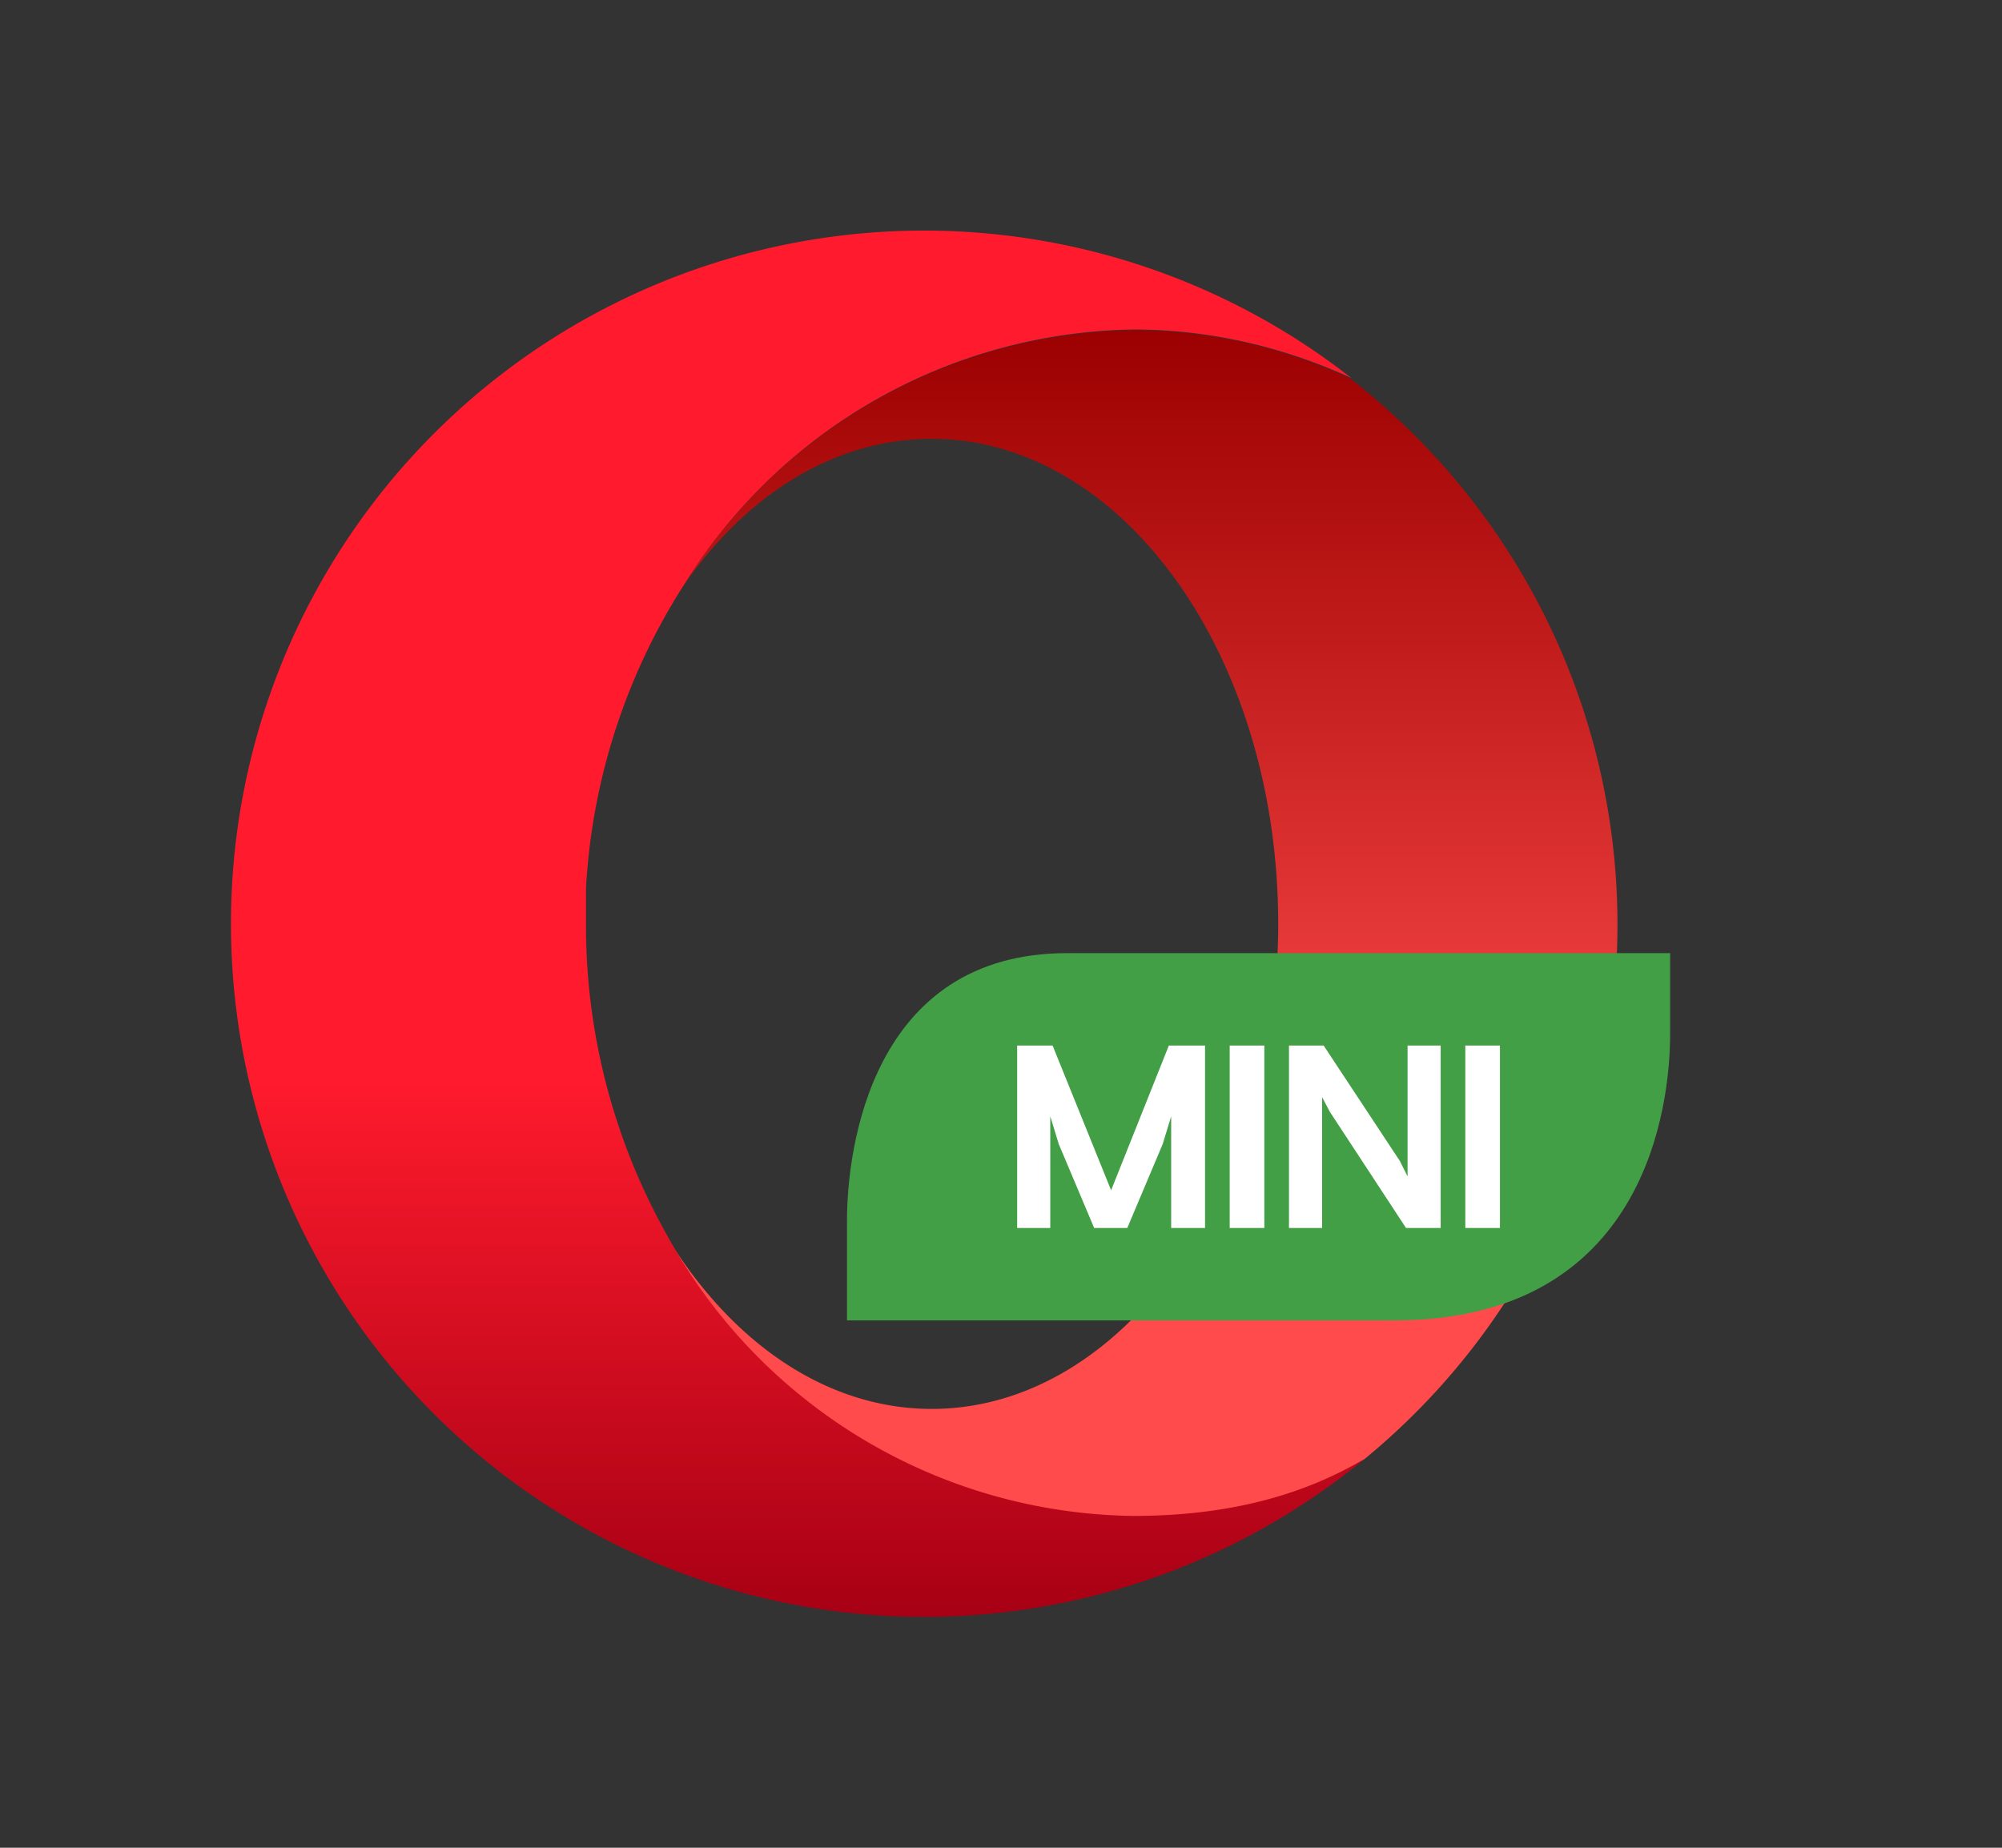 <svg xmlns="http://www.w3.org/2000/svg" width="26" height="24" fill="none"><rect width="100%" height="100%" fill="#333333" stroke="none"/><path d="M8.88 7.6c.82-1.18 1.96-1.9 3.22-1.9 2.48 0 4.5 2.82 4.5 6.3 0 3.47-2.02 6.3-4.5 6.3-1.39 0-2.63-.89-3.46-2.27a7 7 0 0 0 6.07 3.67c1.34 0 2.29-.32 3-.74a8.98 8.98 0 0 0-.17-14.04 6.63 6.63 0 0 0-2.83-.63A6.98 6.98 0 0 0 8.88 7.6Z" fill="url(#a)"/><path d="M3 12a9 9 0 0 0 14.72 6.95c-.71.42-1.66.74-3 .74a7 7 0 0 1-6.07-3.67 8.2 8.2 0 0 1-1.04-4v-.48c.08-1.45.54-2.8 1.27-3.94a6.98 6.98 0 0 1 5.84-3.32c1 0 1.96.23 2.83.63A9 9 0 0 0 3 12" fill="url(#b)"/><path fill-rule="evenodd" clip-rule="evenodd" d="M21.7 12.38h-7.84c-2.54 0-2.86 2.54-2.86 3.47v1.3h7.11c3.27 0 3.58-2.79 3.58-3.72v-1.05Z" fill="#439F46"/><path d="M13.2 13.58h.47l.76 1.88.75-1.88h.47v2.37h-.44V14.5l-.11.36-.46 1.09h-.43l-.46-1.09-.11-.36v1.45h-.43v-2.37Zm2.77 0h.45v2.37h-.45v-2.37Zm.77 0h.45l.99 1.5.1.2v-1.7h.43v2.37h-.45l-.99-1.51-.1-.19v1.7h-.43v-2.37Zm2.29 0h.45v2.37h-.45v-2.37Z" fill="#fff"/><defs><linearGradient id="a" x1="14.83" y1="4.28" x2="14.83" y2="19.69" gradientUnits="userSpaceOnUse"><stop stop-color="#9C0000"/><stop offset=".7" stop-color="#FF4B4B"/><stop offset="1" stop-color="#FF4B4B"/></linearGradient><linearGradient id="b" x1="10.36" y1="3" x2="10.36" y2="21" gradientUnits="userSpaceOnUse"><stop stop-color="#FF1B2D"/><stop offset=".3" stop-color="#FF1B2D"/><stop offset=".61" stop-color="#FF1B2D"/><stop offset="1" stop-color="#A70014"/></linearGradient></defs></svg>
